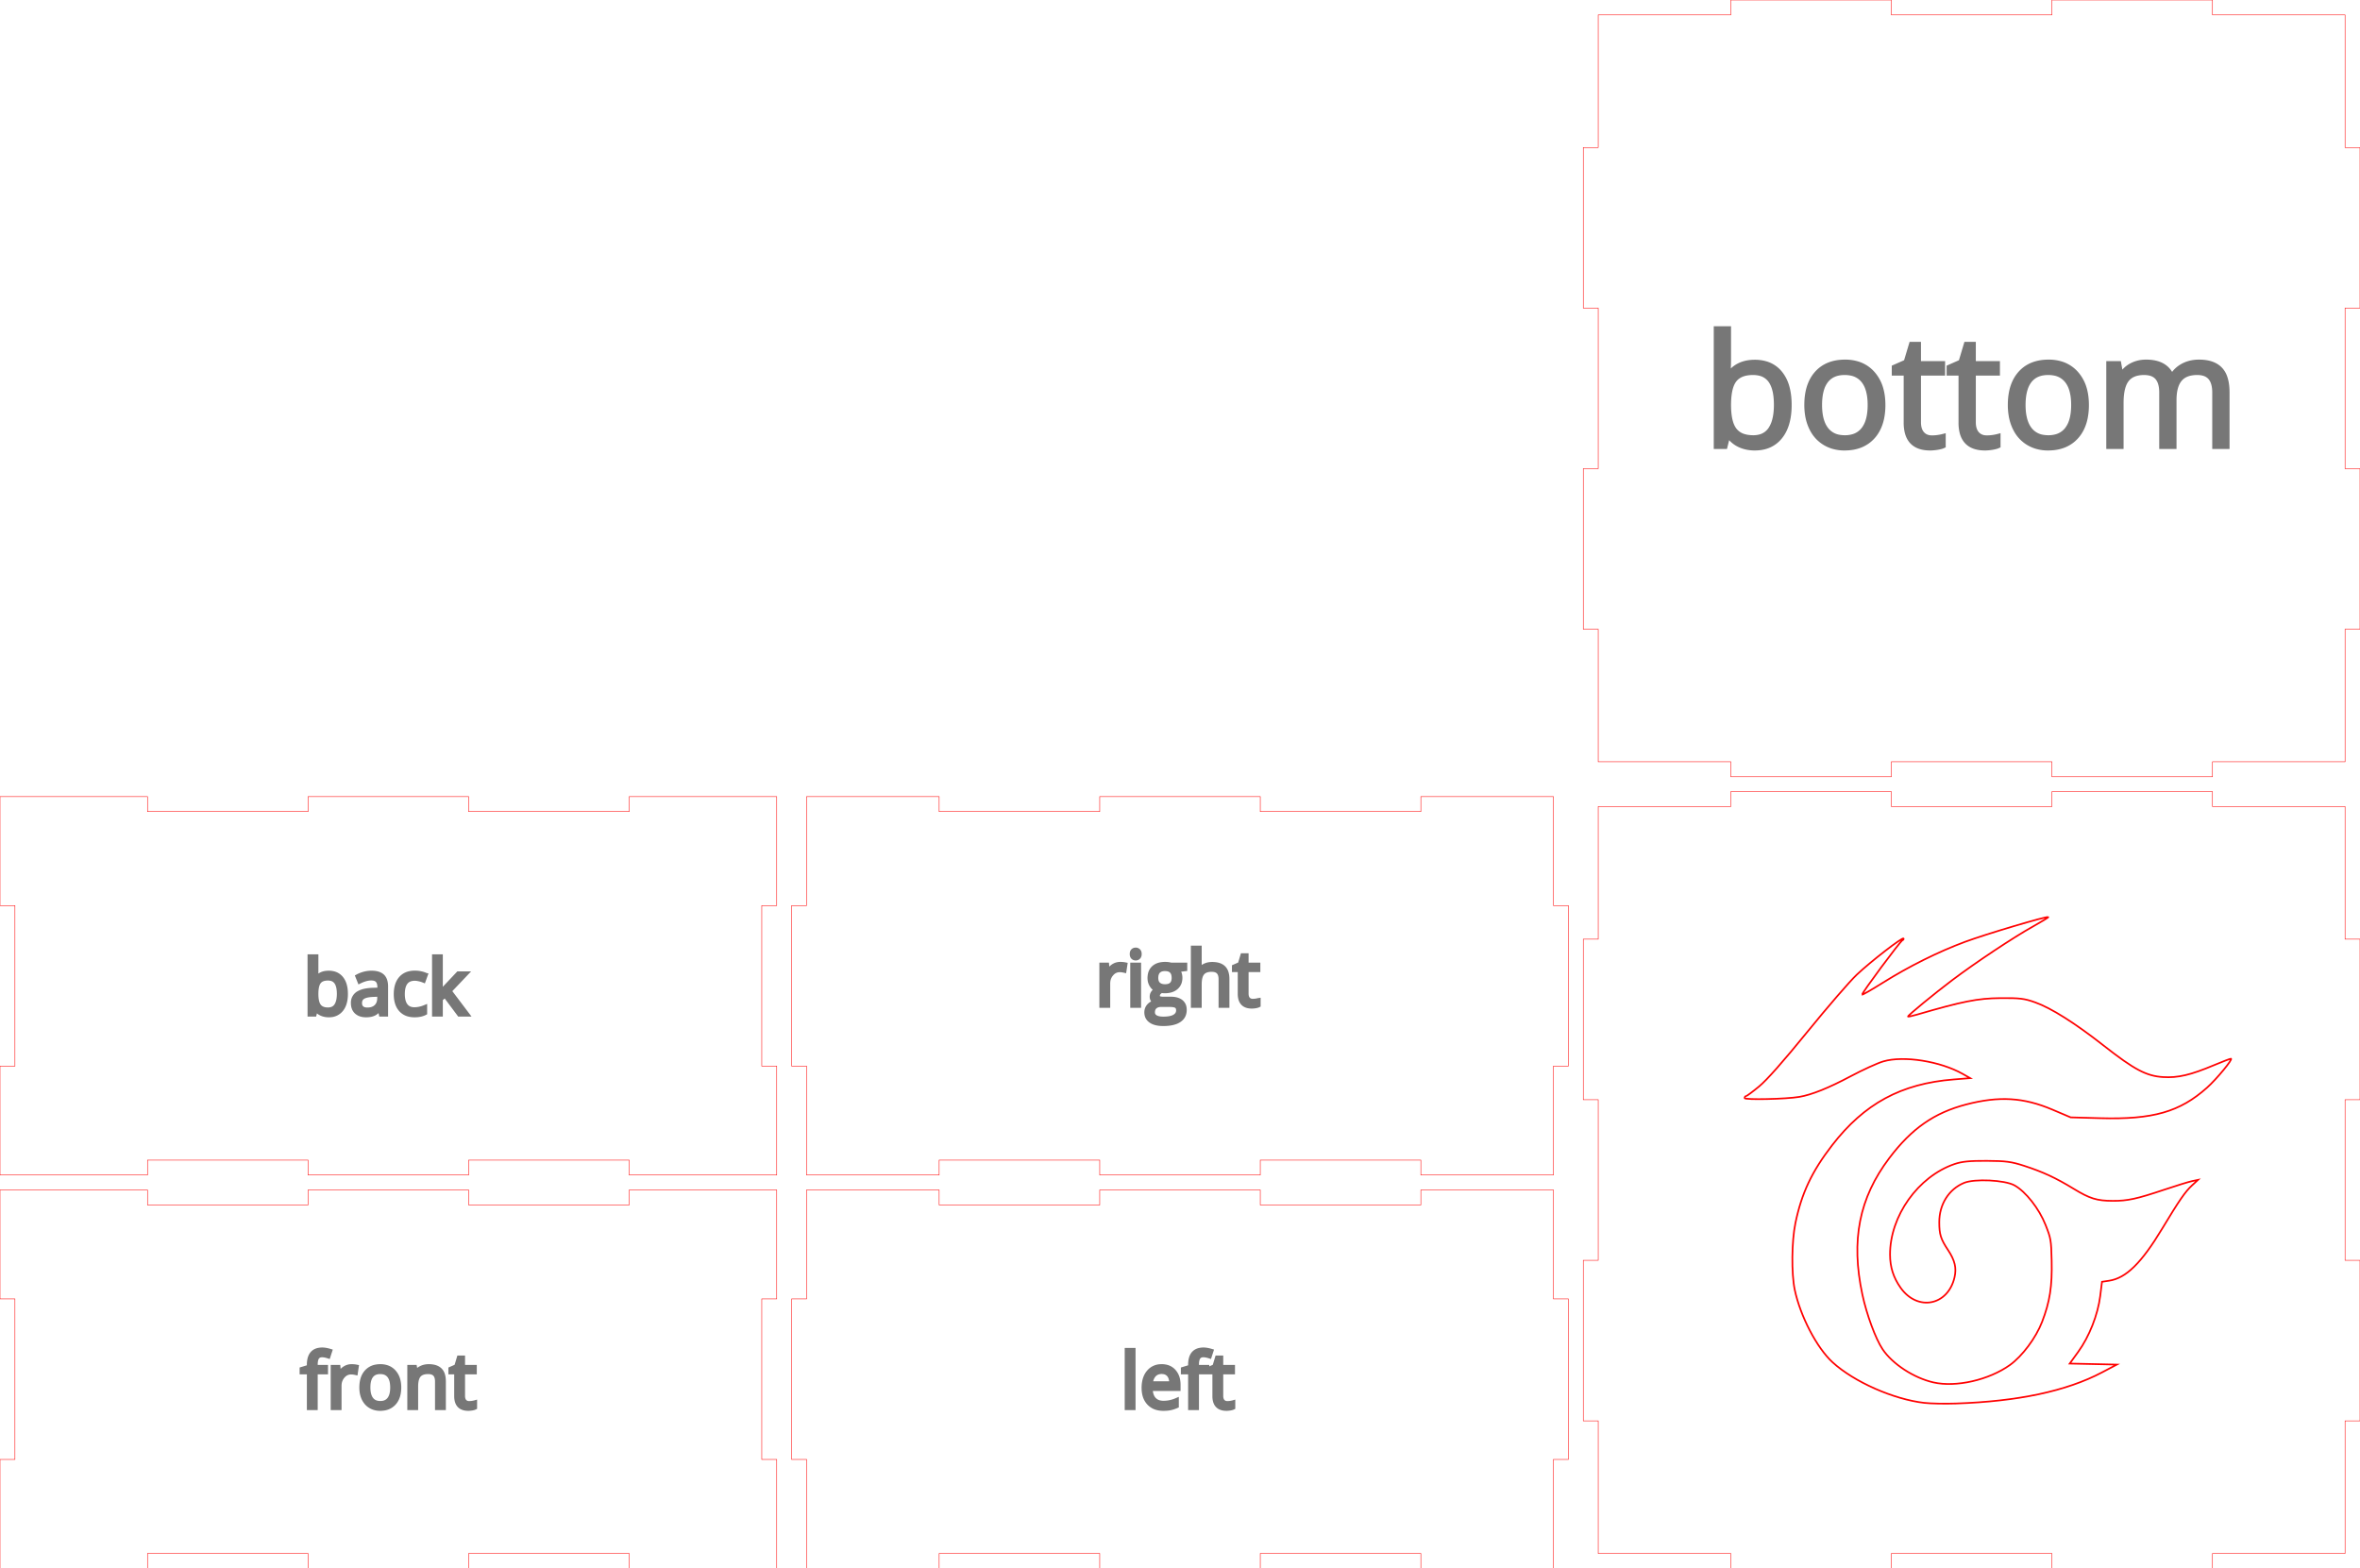 <?xml version="1.0" encoding="UTF-8" standalone="no"?>
<svg
   xmlns:dc="http://purl.org/dc/elements/1.1/"
   xmlns:cc="http://creativecommons.org/ns#"
   xmlns:rdf="http://www.w3.org/1999/02/22-rdf-syntax-ns#"
   xmlns:svg="http://www.w3.org/2000/svg"
   xmlns="http://www.w3.org/2000/svg"
   xmlns:sodipodi="http://sodipodi.sourceforge.net/DTD/sodipodi-0.dtd"
   xmlns:inkscape="http://www.inkscape.org/namespaces/inkscape"
   width="474mm"
   height="315mm"
   viewBox="0 0 474 315"
   version="1.1"
   preserveAspectRatio="xMidYMid meet"
   id="svg15"
   sodipodi:docname="camargo box(2).svg"
   inkscape:version="1.0.2 (394de47547, 2021-03-26)">
  <defs
     id="defs19" />
  <sodipodi:namedview
     pagecolor="#ffffff"
     bordercolor="#666666"
     borderopacity="1"
     objecttolerance="10"
     gridtolerance="10"
     guidetolerance="10"
     inkscape:pageopacity="0"
     inkscape:pageshadow="2"
     inkscape:window-width="1853"
     inkscape:window-height="1025"
     id="namedview17"
     showgrid="false"
     inkscape:zoom="0.45254834"
     inkscape:cx="888.18524"
     inkscape:cy="731.30337"
     inkscape:window-x="67"
     inkscape:window-y="27"
     inkscape:window-maximized="1"
     inkscape:current-layer="svgGroup" />
  <g
     id="svgGroup"
     stroke-linecap="round"
     fill-rule="evenodd"
     font-size="9pt"
     stroke="#000"
     stroke-width="0.25mm"
     fill="none"
     style="stroke:#000;stroke-width:0.25mm;fill:none">
    <path
       d="M 0 239 L 0 260.875 L 3 260.875 L 3 293.125 L 0 293.125 L 0 315 L 29.625 315 L 29.625 312 L 61.875 312 L 61.875 315 L 94.125 315 L 94.125 312 L 126.375 312 L 126.375 315 L 156 315 L 156 293.125 L 153 293.125 L 153 260.875 L 156 260.875 L 156 239 L 126.375 239 L 126.375 242 L 94.125 242 L 94.125 239 L 61.875 239 L 61.875 242 L 29.625 242 L 29.625 239 L 0 239 Z"
       id="front_outsideCutPath"
       stroke="#FF0000"
       stroke-width="0.1"
       style="stroke:#FF0000;stroke-width:0.1;fill:none"
       vector-effect="non-scaling-stroke" />
    <path
       d="M 89.077 282.741 L 87.845 282.741 L 87.845 277.479 Q 87.845 276.845 87.661 276.416 A 1.466 1.466 0 0 0 87.392 275.994 A 1.389 1.389 0 0 0 86.823 275.631 Q 86.465 275.504 85.975 275.504 A 3.729 3.729 0 0 0 85.277 275.565 Q 84.522 275.709 84.104 276.195 A 2.014 2.014 0 0 0 83.754 276.807 Q 83.511 277.456 83.511 278.473 L 83.511 282.741 L 82.279 282.741 L 82.279 274.606 L 83.281 274.606 L 83.481 275.72 L 83.54 275.72 A 2.495 2.495 0 0 1 84.518 274.83 A 2.999 2.999 0 0 1 84.602 274.788 A 3.336 3.336 0 0 1 85.789 274.471 A 4.034 4.034 0 0 1 86.123 274.458 A 4.864 4.864 0 0 1 86.951 274.524 Q 87.819 274.674 88.335 275.167 A 2.135 2.135 0 0 1 88.855 275.983 Q 88.98 276.32 89.035 276.737 A 5.377 5.377 0 0 1 89.077 277.434 L 89.077 282.741 Z M 65.409 274.606 L 65.409 275.564 L 63.338 275.564 L 63.338 282.741 L 62.106 282.741 L 62.106 275.564 L 60.651 275.564 L 60.651 275.007 L 62.106 274.562 L 62.106 274.109 A 4.993 4.993 0 0 1 62.223 272.977 Q 62.583 271.434 64.059 271.167 A 3.745 3.745 0 0 1 64.726 271.111 A 3.967 3.967 0 0 1 65.287 271.153 Q 65.724 271.216 66.24 271.37 L 65.921 272.357 A 5.983 5.983 0 0 0 65.456 272.226 Q 65.221 272.171 65.014 272.147 A 2.65 2.65 0 0 0 64.704 272.127 A 1.662 1.662 0 0 0 64.303 272.173 A 1.067 1.067 0 0 0 63.672 272.591 Q 63.338 273.055 63.338 274.079 L 63.338 274.606 L 65.409 274.606 Z M 95.349 281.724 L 95.349 282.666 Q 95.168 282.754 94.832 282.814 A 4.609 4.609 0 0 1 94.759 282.826 Q 94.369 282.889 94.057 282.889 Q 92.175 282.889 91.794 281.307 A 3.873 3.873 0 0 1 91.697 280.403 L 91.697 275.564 L 90.532 275.564 L 90.532 274.97 L 91.697 274.458 L 92.217 272.721 L 92.929 272.721 L 92.929 274.606 L 95.289 274.606 L 95.289 275.564 L 92.929 275.564 L 92.929 280.351 Q 92.929 281.086 93.278 281.479 A 1.145 1.145 0 0 0 93.982 281.853 A 1.647 1.647 0 0 0 94.235 281.872 A 4.046 4.046 0 0 0 94.828 281.83 A 3.73 3.73 0 0 0 94.866 281.824 A 6.665 6.665 0 0 0 95.044 281.794 Q 95.214 281.762 95.332 281.729 A 1.845 1.845 0 0 0 95.349 281.724 Z M 71.576 274.547 L 71.406 275.69 Q 70.985 275.597 70.647 275.582 A 2.89 2.89 0 0 0 70.515 275.579 A 2.135 2.135 0 0 0 68.938 276.26 A 2.921 2.921 0 0 0 68.827 276.38 A 2.813 2.813 0 0 0 68.148 277.96 A 3.74 3.74 0 0 0 68.125 278.377 L 68.125 282.741 L 66.893 282.741 L 66.893 274.606 L 67.91 274.606 L 68.051 276.113 L 68.11 276.113 A 4.161 4.161 0 0 1 68.576 275.448 A 3.178 3.178 0 0 1 69.201 274.888 Q 69.84 274.458 70.604 274.458 A 5.656 5.656 0 0 1 71.11 274.479 A 4.128 4.128 0 0 1 71.576 274.547 Z M 80.006 279.904 A 6.364 6.364 0 0 0 80.119 278.666 Q 80.119 276.729 79.113 275.593 A 3.225 3.225 0 0 0 77.616 274.628 A 4.14 4.14 0 0 0 76.401 274.458 A 4.785 4.785 0 0 0 75.541 274.532 A 3.259 3.259 0 0 0 73.64 275.567 A 3.404 3.404 0 0 0 73.222 276.147 Q 72.645 277.152 72.645 278.666 Q 72.645 279.95 73.105 280.907 Q 73.565 281.865 74.412 282.377 A 3.431 3.431 0 0 0 75.199 282.727 A 3.956 3.956 0 0 0 76.349 282.889 A 4.784 4.784 0 0 0 77.184 282.819 A 3.285 3.285 0 0 0 79.117 281.772 Q 79.782 281.03 80.006 279.904 Z M 73.922 278.666 A 6.239 6.239 0 0 0 73.981 279.557 Q 74.047 280.01 74.184 280.376 A 2.585 2.585 0 0 0 74.545 281.041 Q 75.169 281.857 76.378 281.857 A 2.862 2.862 0 0 0 77.133 281.764 A 1.992 1.992 0 0 0 78.215 281.045 A 2.645 2.645 0 0 0 78.627 280.243 Q 78.748 279.872 78.801 279.419 A 6.49 6.49 0 0 0 78.842 278.666 Q 78.842 277.115 78.215 276.31 A 2.027 2.027 0 0 0 76.955 275.558 A 3.107 3.107 0 0 0 76.363 275.504 A 2.932 2.932 0 0 0 75.633 275.59 A 1.962 1.962 0 0 0 74.538 276.298 A 2.547 2.547 0 0 0 74.142 277.064 Q 73.922 277.726 73.922 278.666 Z"
       id="front_labelLayer"
       stroke="#777777"
       fill="#777777"
       style="stroke:#777777;fill:#777777"
       vector-effect="non-scaling-stroke" />
    <path
       d="M 162 239 L 162 260.875 L 159 260.875 L 159 293.125 L 162 293.125 L 162 315 L 188.625 315 L 188.625 312 L 220.875 312 L 220.875 315 L 253.125 315 L 253.125 312 L 285.375 312 L 285.375 315 L 312 315 L 312 293.125 L 315 293.125 L 315 260.875 L 312 260.875 L 312 239 L 285.375 239 L 285.375 242 L 253.125 242 L 253.125 239 L 220.875 239 L 220.875 242 L 188.625 242 L 188.625 239 L 162 239 Z"
       id="left_outsideCutPath"
       stroke="#FF0000"
       stroke-width="0.1"
       style="stroke:#FF0000;stroke-width:0.1;fill:none"
       vector-effect="non-scaling-stroke" />
    <path
       d="M 242.407 274.606 L 242.407 275.564 L 240.336 275.564 L 240.336 282.741 L 239.104 282.741 L 239.104 275.564 L 237.649 275.564 L 237.649 275.007 L 239.104 274.562 L 239.104 274.109 A 4.993 4.993 0 0 1 239.221 272.977 Q 239.581 271.434 241.057 271.167 A 3.745 3.745 0 0 1 241.724 271.111 A 3.967 3.967 0 0 1 242.285 271.153 Q 242.722 271.216 243.238 271.37 L 242.919 272.357 A 5.983 5.983 0 0 0 242.454 272.226 Q 242.219 272.171 242.012 272.147 A 2.65 2.65 0 0 0 241.702 272.127 A 1.662 1.662 0 0 0 241.301 272.173 A 1.067 1.067 0 0 0 240.67 272.591 Q 240.336 273.055 240.336 274.079 L 240.336 274.606 L 242.407 274.606 Z M 236.64 278.117 L 236.64 278.896 L 231.037 278.896 A 4.945 4.945 0 0 0 231.123 279.724 Q 231.288 280.56 231.76 281.071 A 2.239 2.239 0 0 0 232.936 281.733 A 3.392 3.392 0 0 0 233.694 281.813 Q 235.007 281.813 236.291 281.264 L 236.291 282.362 Q 235.638 282.644 235.055 282.767 A 5.172 5.172 0 0 1 234.542 282.846 Q 234.29 282.873 234.004 282.883 A 10.037 10.037 0 0 1 233.649 282.889 A 4.788 4.788 0 0 1 232.451 282.747 A 3.39 3.39 0 0 1 230.803 281.791 A 3.626 3.626 0 0 1 229.935 280.198 Q 229.76 279.541 229.76 278.74 A 6.469 6.469 0 0 1 229.88 277.457 Q 230.038 276.678 230.403 276.071 A 3.648 3.648 0 0 1 230.729 275.616 A 3.157 3.157 0 0 1 233.03 274.468 A 4.355 4.355 0 0 1 233.33 274.458 A 3.754 3.754 0 0 1 234.387 274.599 A 2.856 2.856 0 0 1 235.749 275.464 A 3.445 3.445 0 0 1 236.53 277.038 A 5.014 5.014 0 0 1 236.64 278.117 Z M 247.632 281.724 L 247.632 282.666 Q 247.451 282.754 247.115 282.814 A 4.609 4.609 0 0 1 247.042 282.826 Q 246.652 282.889 246.34 282.889 Q 244.458 282.889 244.077 281.307 A 3.873 3.873 0 0 1 243.98 280.403 L 243.98 275.564 L 242.815 275.564 L 242.815 274.97 L 243.98 274.458 L 244.5 272.721 L 245.212 272.721 L 245.212 274.606 L 247.572 274.606 L 247.572 275.564 L 245.212 275.564 L 245.212 280.351 Q 245.212 281.086 245.561 281.479 A 1.145 1.145 0 0 0 246.265 281.853 A 1.647 1.647 0 0 0 246.519 281.872 A 4.046 4.046 0 0 0 247.111 281.83 A 3.73 3.73 0 0 0 247.149 281.824 A 6.665 6.665 0 0 0 247.327 281.794 Q 247.497 281.762 247.615 281.729 A 1.845 1.845 0 0 0 247.632 281.724 Z M 227.6 271.192 L 227.6 282.741 L 226.368 282.741 L 226.368 271.192 L 227.6 271.192 Z M 231.066 277.894 L 235.319 277.894 A 4.198 4.198 0 0 0 235.268 277.219 Q 235.209 276.857 235.081 276.567 A 1.906 1.906 0 0 0 234.799 276.109 A 1.688 1.688 0 0 0 233.783 275.531 A 2.532 2.532 0 0 0 233.315 275.489 A 2.429 2.429 0 0 0 232.613 275.586 A 1.876 1.876 0 0 0 231.753 276.128 A 2.434 2.434 0 0 0 231.269 276.944 Q 231.115 277.365 231.066 277.894 Z"
       id="left_labelLayer"
       stroke="#777777"
       fill="#777777"
       style="stroke:#777777;fill:#777777"
       vector-effect="non-scaling-stroke" />
    <path
       d="M 321 162 L 321 188.625 L 318 188.625 L 318 220.875 L 321 220.875 L 321 253.125 L 318 253.125 L 318 285.375 L 321 285.375 L 321 312 L 347.625 312 L 347.625 315 L 379.875 315 L 379.875 312 L 412.125 312 L 412.125 315 L 444.375 315 L 444.375 312 L 471 312 L 471 285.375 L 474 285.375 L 474 253.125 L 471 253.125 L 471 220.875 L 474 220.875 L 474 188.625 L 471 188.625 L 471 162 L 444.375 162 L 444.375 159 L 412.125 159 L 412.125 162 L 379.875 162 L 379.875 159 L 347.625 159 L 347.625 162 L 321 162 Z"
       id="top_outsideCutPath"
       stroke="#FF0000"
       stroke-width="0.1"
       style="stroke:#FF0000;stroke-width:0.1;fill:none;fill-opacity:1"
       vector-effect="non-scaling-stroke" />
    <path
       d="M 0 160 L 0 181.875 L 3 181.875 L 3 214.125 L 0 214.125 L 0 236 L 29.625 236 L 29.625 233 L 61.875 233 L 61.875 236 L 94.125 236 L 94.125 233 L 126.375 233 L 126.375 236 L 156 236 L 156 214.125 L 153 214.125 L 153 181.875 L 156 181.875 L 156 160 L 126.375 160 L 126.375 163 L 94.125 163 L 94.125 160 L 61.875 160 L 61.875 163 L 29.625 163 L 29.625 160 L 0 160 Z"
       id="back_outsideCutPath"
       stroke="#FF0000"
       stroke-width="0.1"
       style="stroke:#FF0000;stroke-width:0.1;fill:none"
       vector-effect="non-scaling-stroke" />
    <path
       d="M 88.405 199.536 L 88.465 199.536 A 7.293 7.293 0 0 1 88.645 199.292 Q 88.853 199.022 89.149 198.678 A 26.472 26.472 0 0 1 89.437 198.349 L 92.064 195.566 L 93.527 195.566 L 90.231 199.032 L 93.757 203.7 L 92.265 203.7 L 89.393 199.855 L 88.465 200.657 L 88.465 203.7 L 87.248 203.7 L 87.248 192.151 L 88.465 192.151 L 88.465 198.275 Q 88.465 198.675 88.408 199.505 A 50.343 50.343 0 0 1 88.405 199.536 Z M 63.475 202.653 L 63.386 202.653 L 63.127 203.7 L 62.243 203.7 L 62.243 192.151 L 63.475 192.151 L 63.475 194.957 A 25.687 25.687 0 0 1 63.461 195.825 Q 63.447 196.263 63.416 196.649 L 63.475 196.649 A 2.801 2.801 0 0 1 65.52 195.462 A 4.208 4.208 0 0 1 66.029 195.432 A 3.766 3.766 0 0 1 67.088 195.573 A 2.819 2.819 0 0 1 68.519 196.527 A 3.63 3.63 0 0 1 69.155 197.753 Q 69.312 198.258 69.37 198.863 A 7.908 7.908 0 0 1 69.405 199.625 A 7.224 7.224 0 0 1 69.31 200.841 Q 69.199 201.488 68.96 202.008 A 3.463 3.463 0 0 1 68.511 202.739 A 2.917 2.917 0 0 1 66.438 203.829 A 4.179 4.179 0 0 1 66.029 203.848 A 3.737 3.737 0 0 1 65.089 203.734 A 3.252 3.252 0 0 1 64.578 203.555 Q 63.921 203.262 63.475 202.653 Z M 77.473 203.7 L 76.56 203.7 L 76.315 202.542 L 76.256 202.542 Q 75.826 203.082 75.398 203.376 A 2.27 2.27 0 0 1 75.042 203.577 Q 74.544 203.801 73.841 203.84 A 5.545 5.545 0 0 1 73.532 203.848 A 3.781 3.781 0 0 1 72.763 203.775 Q 72.292 203.677 71.931 203.449 A 2.122 2.122 0 0 1 71.636 203.225 Q 70.949 202.601 70.949 201.451 A 2.132 2.132 0 0 1 72.162 199.439 Q 73.135 198.921 74.89 198.868 L 76.271 198.824 L 76.271 198.319 Q 76.271 197.362 75.859 196.905 Q 75.447 196.449 74.541 196.449 A 4.011 4.011 0 0 0 73.618 196.564 Q 72.973 196.717 72.241 197.072 L 71.862 196.13 A 5.68 5.68 0 0 1 72.958 195.679 A 6.466 6.466 0 0 1 73.179 195.617 A 5.706 5.706 0 0 1 74.616 195.432 Q 75.525 195.432 76.141 195.685 A 2.097 2.097 0 0 1 76.772 196.078 Q 77.473 196.723 77.473 198.148 L 77.473 203.7 Z M 85.437 195.84 L 85.058 196.887 A 5.481 5.481 0 0 0 84.464 196.689 A 6.546 6.546 0 0 0 84.168 196.616 Q 83.685 196.508 83.314 196.508 Q 80.835 196.508 80.835 199.67 Q 80.835 201.169 81.44 201.971 A 1.957 1.957 0 0 0 82.708 202.728 A 2.981 2.981 0 0 0 83.232 202.772 A 5.157 5.157 0 0 0 84.655 202.565 A 6.368 6.368 0 0 0 85.318 202.334 L 85.318 203.425 Q 84.617 203.789 83.604 203.84 A 6.756 6.756 0 0 1 83.262 203.848 A 4.605 4.605 0 0 1 82.142 203.72 A 3.122 3.122 0 0 1 80.527 202.761 Q 79.691 201.822 79.577 200.21 A 7.45 7.45 0 0 1 79.559 199.685 A 6.798 6.798 0 0 1 79.664 198.449 Q 79.792 197.759 80.074 197.216 A 3.397 3.397 0 0 1 80.542 196.53 A 3.19 3.19 0 0 1 82.289 195.526 A 4.836 4.836 0 0 1 83.344 195.417 A 5.56 5.56 0 0 1 84.516 195.543 A 6.149 6.149 0 0 1 84.858 195.626 Q 85.201 195.721 85.429 195.836 A 1.869 1.869 0 0 1 85.437 195.84 Z M 65.85 196.464 A 3.462 3.462 0 0 0 65.18 196.524 Q 64.428 196.673 64.032 197.187 A 2.109 2.109 0 0 0 63.727 197.769 Q 63.475 198.473 63.475 199.625 A 8.146 8.146 0 0 0 63.516 200.467 Q 63.604 201.317 63.888 201.834 A 1.858 1.858 0 0 0 64.047 202.078 Q 64.559 202.74 65.626 202.809 A 3.961 3.961 0 0 0 65.88 202.817 A 2.456 2.456 0 0 0 66.578 202.723 A 1.772 1.772 0 0 0 67.572 201.989 Q 67.97 201.398 68.083 200.438 A 7.059 7.059 0 0 0 68.129 199.61 Q 68.129 198.105 67.629 197.326 A 2.044 2.044 0 0 0 67.572 197.243 A 1.797 1.797 0 0 0 66.428 196.519 A 2.849 2.849 0 0 0 65.85 196.464 Z M 76.241 200.434 L 76.241 199.7 L 75.009 199.751 A 9.046 9.046 0 0 0 74.286 199.804 Q 73.573 199.887 73.127 200.084 A 1.892 1.892 0 0 0 72.89 200.208 A 1.315 1.315 0 0 0 72.263 201.162 A 1.946 1.946 0 0 0 72.241 201.466 A 1.761 1.761 0 0 0 72.284 201.87 Q 72.357 202.18 72.553 202.394 A 1.097 1.097 0 0 0 72.645 202.483 A 1.341 1.341 0 0 0 73.148 202.75 Q 73.346 202.808 73.585 202.825 A 2.771 2.771 0 0 0 73.777 202.832 A 3.392 3.392 0 0 0 74.51 202.757 Q 75.153 202.615 75.584 202.201 Q 76.237 201.573 76.241 200.447 A 3.956 3.956 0 0 0 76.241 200.434 Z"
       id="back_labelLayer"
       stroke="#777777"
       fill="#777777"
       style="stroke:#777777;fill:#777777"
       vector-effect="non-scaling-stroke" />
    <path
       d="M 162 160 L 162 181.875 L 159 181.875 L 159 214.125 L 162 214.125 L 162 236 L 188.625 236 L 188.625 233 L 220.875 233 L 220.875 236 L 253.125 236 L 253.125 233 L 285.375 233 L 285.375 236 L 312 236 L 312 214.125 L 315 214.125 L 315 181.875 L 312 181.875 L 312 160 L 285.375 160 L 285.375 163 L 253.125 163 L 253.125 160 L 220.875 160 L 220.875 163 L 188.625 163 L 188.625 160 L 162 160 Z"
       id="right_outsideCutPath"
       stroke="#FF0000"
       stroke-width="0.1"
       style="stroke:#FF0000;stroke-width:0.1;fill:none"
       vector-effect="non-scaling-stroke" />
    <path
       d="M 246.452 201.948 L 245.22 201.948 L 245.22 196.686 Q 245.22 196.052 245.036 195.623 A 1.466 1.466 0 0 0 244.767 195.202 A 1.389 1.389 0 0 0 244.197 194.838 Q 243.839 194.712 243.349 194.712 Q 242.065 194.712 241.475 195.41 Q 240.936 196.048 240.89 197.43 A 7.952 7.952 0 0 0 240.885 197.696 L 240.885 201.948 L 239.653 201.948 L 239.653 190.4 L 240.885 190.4 L 240.885 193.896 A 11.083 11.083 0 0 1 240.878 194.321 Q 240.864 194.676 240.826 194.942 L 240.9 194.942 Q 241.264 194.356 241.936 194.018 A 3.163 3.163 0 0 1 242.974 193.71 A 3.999 3.999 0 0 1 243.468 193.68 A 4.999 4.999 0 0 1 244.308 193.746 Q 245.187 193.896 245.706 194.389 Q 246.285 194.94 246.415 195.994 A 5.328 5.328 0 0 1 246.452 196.642 L 246.452 201.948 Z M 235.171 193.814 L 237.983 193.814 L 237.983 194.593 L 236.477 194.771 A 2.002 2.002 0 0 1 236.65 195.029 Q 236.726 195.163 236.795 195.322 A 3.798 3.798 0 0 1 236.848 195.451 A 2.37 2.37 0 0 1 236.988 196.017 A 3.044 3.044 0 0 1 237.011 196.397 A 2.824 2.824 0 0 1 236.882 197.272 A 2.284 2.284 0 0 1 236.195 198.304 A 2.732 2.732 0 0 1 235.12 198.87 Q 234.713 198.985 234.23 199.01 A 5.351 5.351 0 0 1 233.953 199.017 A 3.96 3.96 0 0 1 233.495 198.991 A 3.344 3.344 0 0 1 233.271 198.957 A 2.192 2.192 0 0 0 232.917 199.186 Q 232.734 199.334 232.629 199.502 A 0.927 0.927 0 0 0 232.484 200.004 Q 232.484 200.328 232.742 200.487 A 0.685 0.685 0 0 0 232.758 200.497 A 0.864 0.864 0 0 0 232.95 200.576 Q 233.226 200.657 233.701 200.657 L 235.141 200.657 Q 236.462 200.657 237.171 201.214 A 1.802 1.802 0 0 1 237.841 202.362 A 2.707 2.707 0 0 1 237.879 202.832 A 2.668 2.668 0 0 1 237.727 203.754 Q 237.481 204.426 236.838 204.863 A 2.931 2.931 0 0 1 236.796 204.891 A 3.695 3.695 0 0 1 235.843 205.323 Q 234.933 205.6 233.634 205.6 Q 232.038 205.6 231.174 205.006 Q 230.309 204.412 230.309 203.329 Q 230.309 202.587 230.784 202.045 Q 231.259 201.503 232.12 201.31 A 1.279 1.279 0 0 1 231.624 200.909 A 1.518 1.518 0 0 1 231.597 200.872 A 1.142 1.142 0 0 1 231.387 200.255 A 1.415 1.415 0 0 1 231.385 200.182 A 1.409 1.409 0 0 1 231.456 199.728 A 1.249 1.249 0 0 1 231.623 199.403 Q 231.802 199.15 232.139 198.911 A 3.87 3.87 0 0 1 232.372 198.757 A 2.16 2.16 0 0 1 231.434 198.006 A 2.677 2.677 0 0 1 231.345 197.874 A 2.547 2.547 0 0 1 230.954 196.646 A 3.108 3.108 0 0 1 230.947 196.449 A 3.56 3.56 0 0 1 231.041 195.607 A 2.342 2.342 0 0 1 231.749 194.389 Q 232.441 193.764 233.632 193.679 A 5.441 5.441 0 0 1 234.02 193.666 Q 234.658 193.666 235.171 193.814 Z M 252.723 200.932 L 252.723 201.874 Q 252.542 201.961 252.207 202.021 A 4.609 4.609 0 0 1 252.133 202.034 Q 251.744 202.097 251.432 202.097 Q 249.549 202.097 249.168 200.515 A 3.873 3.873 0 0 1 249.072 199.611 L 249.072 194.771 L 247.906 194.771 L 247.906 194.178 L 249.072 193.666 L 249.591 191.929 L 250.304 191.929 L 250.304 193.814 L 252.664 193.814 L 252.664 194.771 L 250.304 194.771 L 250.304 199.559 Q 250.304 200.293 250.653 200.687 A 1.145 1.145 0 0 0 251.356 201.061 A 1.647 1.647 0 0 0 251.61 201.08 A 4.046 4.046 0 0 0 252.203 201.038 A 3.73 3.73 0 0 0 252.241 201.032 A 6.665 6.665 0 0 0 252.419 201.001 Q 252.589 200.97 252.707 200.936 A 1.845 1.845 0 0 0 252.723 200.932 Z M 225.96 193.755 L 225.789 194.898 Q 225.369 194.805 225.031 194.789 A 2.89 2.89 0 0 0 224.899 194.786 A 2.135 2.135 0 0 0 223.321 195.467 A 2.921 2.921 0 0 0 223.21 195.588 A 2.813 2.813 0 0 0 222.531 197.168 A 3.74 3.74 0 0 0 222.509 197.584 L 222.509 201.948 L 221.277 201.948 L 221.277 193.814 L 222.294 193.814 L 222.435 195.321 L 222.494 195.321 A 4.161 4.161 0 0 1 222.959 194.656 A 3.178 3.178 0 0 1 223.585 194.096 Q 224.223 193.666 224.988 193.666 A 5.656 5.656 0 0 1 225.494 193.687 A 4.128 4.128 0 0 1 225.96 193.755 Z M 228.713 193.814 L 228.713 201.948 L 227.481 201.948 L 227.481 193.814 L 228.713 193.814 Z M 234.747 201.763 L 233.271 201.763 A 2.832 2.832 0 0 0 232.76 201.806 Q 232.47 201.859 232.241 201.978 A 1.443 1.443 0 0 0 231.964 202.164 A 1.298 1.298 0 0 0 231.538 202.9 A 1.971 1.971 0 0 0 231.497 203.314 A 1.237 1.237 0 0 0 231.578 203.773 Q 231.695 204.069 231.981 204.268 A 1.446 1.446 0 0 0 232.053 204.316 Q 232.607 204.656 233.639 204.657 A 6.108 6.108 0 0 0 233.649 204.657 Q 235.035 204.657 235.778 204.287 A 2.046 2.046 0 0 0 235.946 204.194 A 1.797 1.797 0 0 0 236.363 203.845 A 1.347 1.347 0 0 0 236.692 202.936 A 1.667 1.667 0 0 0 236.661 202.605 Q 236.58 202.205 236.284 202.019 Q 235.973 201.824 235.244 201.777 A 7.839 7.839 0 0 0 234.747 201.763 Z M 232.165 196.419 A 2.405 2.405 0 0 0 232.214 196.923 Q 232.281 197.236 232.439 197.47 A 1.318 1.318 0 0 0 232.647 197.711 Q 233.082 198.105 233.823 198.144 A 3.172 3.172 0 0 0 233.99 198.148 Q 235.414 198.148 235.714 197.057 A 2.495 2.495 0 0 0 235.794 196.397 Q 235.794 194.564 233.968 194.564 A 2.585 2.585 0 0 0 233.441 194.614 Q 232.946 194.717 232.632 195.031 Q 232.235 195.428 232.175 196.151 A 3.241 3.241 0 0 0 232.165 196.419 Z M 227.585 190.99 A 0.576 0.576 0 0 0 227.458 191.171 Q 227.378 191.346 227.378 191.61 Q 227.378 192.025 227.585 192.229 Q 227.793 192.434 228.105 192.434 Q 228.402 192.434 228.617 192.229 A 0.601 0.601 0 0 0 228.734 192.074 Q 228.788 191.973 228.812 191.843 A 1.275 1.275 0 0 0 228.832 191.61 A 1.409 1.409 0 0 0 228.826 191.476 Q 228.815 191.355 228.781 191.255 A 0.622 0.622 0 0 0 228.617 190.994 A 0.726 0.726 0 0 0 228.105 190.793 A 0.94 0.94 0 0 0 228.043 190.795 A 0.712 0.712 0 0 0 227.585 190.99 Z"
       id="right_labelLayer"
       stroke="#777777"
       fill="#777777"
       style="stroke:#777777;fill:#777777"
       vector-effect="non-scaling-stroke" />
    <path
       d="M 321 3 L 321 29.625 L 318 29.625 L 318 61.875 L 321 61.875 L 321 94.125 L 318 94.125 L 318 126.375 L 321 126.375 L 321 153 L 347.625 153 L 347.625 156 L 379.875 156 L 379.875 153 L 412.125 153 L 412.125 156 L 444.375 156 L 444.375 153 L 471 153 L 471 126.375 L 474 126.375 L 474 94.125 L 471 94.125 L 471 61.875 L 474 61.875 L 474 29.625 L 471 29.625 L 471 3 L 444.375 3 L 444.375 0 L 412.125 0 L 412.125 3 L 379.875 3 L 379.875 0 L 347.625 0 L 347.625 3 L 321 3 Z"
       id="bottom_outsideCutPath"
       stroke="#FF0000"
       stroke-width="0.1"
       style="stroke:#ff0000;stroke-width:0.1;fill:none;stroke-opacity:1;stroke-miterlimit:4;stroke-dasharray:none"
       vector-effect="non-scaling-stroke" />
    <path
       d="M 447.325 89.7 L 444.796 89.7 L 444.796 78.837 A 7.46 7.46 0 0 0 444.72 77.74 Q 444.637 77.18 444.461 76.729 A 3.056 3.056 0 0 0 443.943 75.844 A 2.661 2.661 0 0 0 442.705 75.044 Q 442.265 74.902 441.727 74.862 A 5.87 5.87 0 0 0 441.292 74.846 A 6.507 6.507 0 0 0 439.967 74.972 Q 438.587 75.259 437.803 76.202 Q 436.676 77.558 436.676 80.376 L 436.676 89.7 L 434.147 89.7 L 434.147 78.837 A 7.46 7.46 0 0 0 434.072 77.74 Q 433.988 77.18 433.812 76.729 A 3.056 3.056 0 0 0 433.294 75.844 Q 432.555 74.98 431.098 74.864 A 5.922 5.922 0 0 0 430.628 74.846 A 6.281 6.281 0 0 0 429.329 74.972 Q 428.527 75.141 427.93 75.54 A 3.315 3.315 0 0 0 427.147 76.271 A 4.241 4.241 0 0 0 426.518 77.465 Q 426.11 78.618 426.052 80.348 A 17.607 17.607 0 0 0 426.042 80.94 L 426.042 89.7 L 423.513 89.7 L 423.513 73.003 L 425.57 73.003 L 425.981 75.288 L 426.103 75.288 Q 426.819 74.069 428.122 73.384 A 6.004 6.004 0 0 1 430.493 72.718 A 7.252 7.252 0 0 1 431.039 72.698 Q 434.954 72.698 436.158 75.532 L 436.28 75.532 Q 437.026 74.221 438.443 73.46 Q 439.86 72.698 441.673 72.698 Q 443.583 72.698 444.845 73.359 A 4.168 4.168 0 0 1 445.915 74.153 A 4.355 4.355 0 0 1 446.85 75.682 Q 447.325 76.951 447.325 78.807 L 447.325 89.7 Z M 347.204 87.552 L 347.021 87.552 L 346.488 89.7 L 344.675 89.7 L 344.675 65.995 L 347.204 65.995 L 347.204 71.754 Q 347.204 73.688 347.082 75.227 L 347.204 75.227 Q 348.971 72.729 352.445 72.729 A 7.729 7.729 0 0 1 354.62 73.019 A 5.786 5.786 0 0 1 357.556 74.976 A 7.452 7.452 0 0 1 358.863 77.492 Q 359.184 78.529 359.304 79.771 A 16.232 16.232 0 0 1 359.376 81.336 A 14.828 14.828 0 0 1 359.18 83.831 Q 358.953 85.16 358.462 86.227 A 7.108 7.108 0 0 1 357.541 87.727 Q 355.705 90.004 352.445 90.004 A 7.671 7.671 0 0 1 350.517 89.769 A 6.674 6.674 0 0 1 349.467 89.403 Q 348.118 88.801 347.204 87.552 Z M 390.318 87.612 L 390.318 89.547 A 2.487 2.487 0 0 1 390.022 89.664 Q 389.708 89.769 389.257 89.849 A 9.458 9.458 0 0 1 389.106 89.875 Q 388.36 89.996 387.752 90.004 A 6.485 6.485 0 0 1 387.667 90.004 Q 383.803 90.004 383.021 86.758 A 7.949 7.949 0 0 1 382.822 84.901 L 382.822 74.968 L 380.43 74.968 L 380.43 73.749 L 382.822 72.698 L 383.889 69.133 L 385.351 69.133 L 385.351 73.003 L 390.196 73.003 L 390.196 74.968 L 385.351 74.968 L 385.351 84.794 A 5.092 5.092 0 0 0 385.425 85.688 Q 385.512 86.179 385.705 86.568 A 2.453 2.453 0 0 0 386.067 87.11 A 2.349 2.349 0 0 0 387.511 87.879 A 3.38 3.38 0 0 0 388.032 87.917 A 8.305 8.305 0 0 0 389.249 87.83 A 7.655 7.655 0 0 0 389.327 87.818 A 13.68 13.68 0 0 0 389.692 87.756 Q 390.041 87.69 390.284 87.622 A 3.796 3.796 0 0 0 390.318 87.612 Z M 401.332 87.612 L 401.332 89.547 A 2.487 2.487 0 0 1 401.037 89.664 Q 400.722 89.769 400.272 89.849 A 9.458 9.458 0 0 1 400.121 89.875 Q 399.374 89.996 398.767 90.004 A 6.485 6.485 0 0 1 398.681 90.004 Q 394.817 90.004 394.035 86.758 A 7.949 7.949 0 0 1 393.837 84.901 L 393.837 74.968 L 391.445 74.968 L 391.445 73.749 L 393.837 72.698 L 394.903 69.133 L 396.366 69.133 L 396.366 73.003 L 401.21 73.003 L 401.21 74.968 L 396.366 74.968 L 396.366 84.794 A 5.092 5.092 0 0 0 396.439 85.688 Q 396.527 86.179 396.719 86.568 A 2.453 2.453 0 0 0 397.082 87.11 A 2.349 2.349 0 0 0 398.526 87.879 A 3.38 3.38 0 0 0 399.047 87.917 A 8.305 8.305 0 0 0 400.263 87.83 A 7.655 7.655 0 0 0 400.342 87.818 A 13.68 13.68 0 0 0 400.707 87.756 Q 401.056 87.69 401.298 87.622 A 3.796 3.796 0 0 0 401.332 87.612 Z M 377.974 83.877 A 13.063 13.063 0 0 0 378.206 81.336 Q 378.206 79.713 377.862 78.364 A 7.875 7.875 0 0 0 376.142 75.029 A 6.62 6.62 0 0 0 373.069 73.047 A 8.498 8.498 0 0 0 370.574 72.698 Q 366.948 72.698 364.907 74.976 A 6.987 6.987 0 0 0 364.048 76.165 Q 362.865 78.227 362.865 81.336 A 12.651 12.651 0 0 0 363.024 83.385 A 9.355 9.355 0 0 0 363.81 85.937 A 8.312 8.312 0 0 0 363.994 86.297 A 6.846 6.846 0 0 0 366.491 88.953 A 7.042 7.042 0 0 0 368.107 89.672 A 8.121 8.121 0 0 0 370.467 90.004 Q 374.093 90.004 376.15 87.712 A 7.055 7.055 0 0 0 376.99 86.557 Q 377.675 85.385 377.974 83.877 Z M 418.848 83.877 A 13.063 13.063 0 0 0 419.08 81.336 Q 419.08 79.713 418.736 78.364 A 7.875 7.875 0 0 0 417.016 75.029 A 6.62 6.62 0 0 0 413.942 73.047 A 8.498 8.498 0 0 0 411.448 72.698 Q 407.822 72.698 405.78 74.976 A 6.987 6.987 0 0 0 404.922 76.165 Q 403.739 78.227 403.739 81.336 A 12.651 12.651 0 0 0 403.898 83.385 A 9.355 9.355 0 0 0 404.684 85.937 A 8.312 8.312 0 0 0 404.868 86.297 A 6.846 6.846 0 0 0 407.365 88.953 A 7.042 7.042 0 0 0 408.981 89.672 A 8.121 8.121 0 0 0 411.341 90.004 Q 414.967 90.004 417.023 87.712 A 7.055 7.055 0 0 0 417.863 86.557 Q 418.549 85.385 418.848 83.877 Z M 366.024 84.846 A 5.305 5.305 0 0 0 366.765 86.211 A 4.145 4.145 0 0 0 369.465 87.801 A 6.281 6.281 0 0 0 370.528 87.887 A 5.874 5.874 0 0 0 372.078 87.694 A 4.088 4.088 0 0 0 374.299 86.219 A 5.429 5.429 0 0 0 375.144 84.572 Q 375.393 83.811 375.501 82.882 A 13.321 13.321 0 0 0 375.586 81.336 Q 375.586 79.293 375.056 77.881 A 5.207 5.207 0 0 0 374.299 76.499 A 4.16 4.16 0 0 0 371.712 74.956 A 6.378 6.378 0 0 0 370.498 74.846 Q 368.014 74.846 366.75 76.476 A 5.229 5.229 0 0 0 365.937 78.047 Q 365.697 78.769 365.585 79.652 A 13.363 13.363 0 0 0 365.485 81.336 Q 365.485 83.412 366.024 84.846 Z M 406.898 84.846 A 5.305 5.305 0 0 0 407.639 86.211 A 4.145 4.145 0 0 0 410.338 87.801 A 6.281 6.281 0 0 0 411.402 87.887 A 5.874 5.874 0 0 0 412.952 87.694 A 4.088 4.088 0 0 0 415.172 86.219 A 5.429 5.429 0 0 0 416.018 84.572 Q 416.266 83.811 416.375 82.882 A 13.321 13.321 0 0 0 416.46 81.336 Q 416.46 79.293 415.93 77.881 A 5.207 5.207 0 0 0 415.172 76.499 A 4.16 4.16 0 0 0 412.586 74.956 A 6.378 6.378 0 0 0 411.371 74.846 Q 408.888 74.846 407.624 76.476 A 5.229 5.229 0 0 0 406.811 78.047 Q 406.571 78.769 406.459 79.652 A 13.363 13.363 0 0 0 406.359 81.336 Q 406.359 83.412 406.898 84.846 Z M 352.079 74.846 A 7.106 7.106 0 0 0 350.703 74.97 Q 349.919 75.125 349.324 75.474 A 3.363 3.363 0 0 0 348.347 76.331 Q 347.343 77.636 347.221 80.512 A 19.484 19.484 0 0 0 347.204 81.336 Q 347.204 84.325 348.051 85.869 A 3.814 3.814 0 0 0 348.377 86.371 A 3.669 3.669 0 0 0 350.238 87.627 Q 350.86 87.822 351.619 87.87 A 8.131 8.131 0 0 0 352.14 87.887 A 5.041 5.041 0 0 0 353.572 87.695 A 3.637 3.637 0 0 0 355.614 86.188 A 5.805 5.805 0 0 0 356.332 84.634 Q 356.557 83.897 356.663 83.003 A 14.49 14.49 0 0 0 356.756 81.305 A 14.941 14.941 0 0 0 356.666 79.603 Q 356.452 77.741 355.729 76.617 A 4.195 4.195 0 0 0 355.614 76.446 A 3.688 3.688 0 0 0 353.266 74.96 A 5.849 5.849 0 0 0 352.079 74.846 Z"
       id="bottom_labelLayer"
       stroke="#777777"
       fill="#777777"
       style="stroke:#777777;fill:#777777"
       vector-effect="non-scaling-stroke" />
    <path
       style="fill:none;stroke:#ff0000;stroke-width:0.336;stroke-miterlimit:4;stroke-dasharray:none;stroke-opacity:1"
       d="m 386.495,281.763 c -6.2,-0.713 -14.144,-4.229 -18.434,-8.159 -3.154,-2.89 -6.472,-9.253 -7.593,-14.561 -0.684,-3.241 -0.62,-9.743 0.132,-13.374 1.243,-6.003 3.298,-10.366 7.358,-15.626 6.479,-8.393 13.881,-12.404 24.442,-13.241 l 3.312,-0.263 -1.499,-0.847 c -4.528,-2.559 -11.871,-3.716 -15.96,-2.515 -1.158,0.34 -4.138,1.7 -6.623,3.022 -4.383,2.331 -7.76,3.685 -10.239,4.105 -2.66,0.451 -10.989,0.634 -10.989,0.242 0,-0.216 0.124,-0.393 0.276,-0.393 0.152,0 1.337,-0.877 2.634,-1.95 1.579,-1.305 4.798,-4.948 9.735,-11.016 4.057,-4.986 8.5,-10.125 9.874,-11.42 2.843,-2.679 9.168,-7.578 9.395,-7.276 0.083,0.11 -0.018,0.276 -0.225,0.368 -0.464,0.207 -8.247,10.701 -8.085,10.902 0.064,0.08 1.926,-0.988 4.138,-2.373 5.275,-3.304 11.12,-6.214 16.515,-8.222 4.137,-1.54 16.545,-5.229 16.745,-4.978 0.052,0.065 -1.358,0.928 -3.132,1.919 -3.933,2.196 -11.47,7.205 -16.154,10.735 -3.63,2.736 -8.9,7.069 -8.9,7.317 0,0.08 0.796,-0.087 1.768,-0.37 9.176,-2.672 12.24,-3.279 16.747,-3.322 3.927,-0.037 4.845,0.075 7.042,0.858 3.208,1.144 7.98,4.156 13.731,8.668 6.177,4.845 8.589,6.123 11.943,6.33 2.991,0.184 5.508,-0.405 10.25,-2.398 1.685,-0.708 3.203,-1.288 3.371,-1.288 0.51,0 -2.859,4.088 -4.791,5.812 -5.466,4.881 -10.875,6.429 -21.437,6.134 l -5.96,-0.166 -3.672,-1.559 c -5.785,-2.457 -10.699,-2.751 -17.294,-1.036 -6.434,1.673 -10.961,4.829 -15.455,10.774 -6.061,8.019 -7.741,16.517 -5.414,27.387 0.868,4.057 2.659,8.906 4.061,11.001 1.992,2.975 6.283,5.773 10.226,6.668 4.518,1.025 11.125,-0.478 15.343,-3.49 2.479,-1.77 5.234,-5.461 6.47,-8.669 1.557,-4.04 2.044,-7.153 1.923,-12.294 -0.097,-4.139 -0.155,-4.474 -1.232,-7.194 -1.294,-3.268 -3.983,-6.688 -6.239,-7.936 -1.938,-1.072 -8.021,-1.366 -10.134,-0.49 -3.046,1.263 -4.97,4.314 -4.97,7.88 2.2e-4,2.467 0.292,3.388 1.787,5.646 1.351,2.039 1.71,3.567 1.278,5.443 -1.312,5.711 -7.457,6.886 -10.843,2.072 -1.442,-2.049 -2.1,-4.122 -2.108,-6.634 -0.024,-7.752 5.632,-15.692 12.961,-18.198 1.467,-0.501 3.028,-0.656 6.451,-0.639 3.865,0.02 4.954,0.165 7.556,1.01 3.731,1.211 6.312,2.408 9.879,4.581 3.285,2.001 4.677,2.433 7.874,2.445 2.998,0.012 4.801,-0.379 10.367,-2.246 2.401,-0.805 4.907,-1.578 5.57,-1.718 l 1.204,-0.253 -1.212,1.115 c -1.355,1.246 -2.569,3.006 -5.986,8.676 -4.181,6.937 -7.269,9.965 -10.678,10.469 l -1.417,0.21 -0.359,2.869 c -0.47,3.756 -2.208,8.16 -4.428,11.22 l -1.696,2.339 4.731,0.103 4.731,0.104 -2.981,1.57 c -7.131,3.754 -16.84,5.822 -29.325,6.245 -2.235,0.076 -5.096,0.02 -6.356,-0.126 z"
       id="path849" />
  </g>
</svg>
